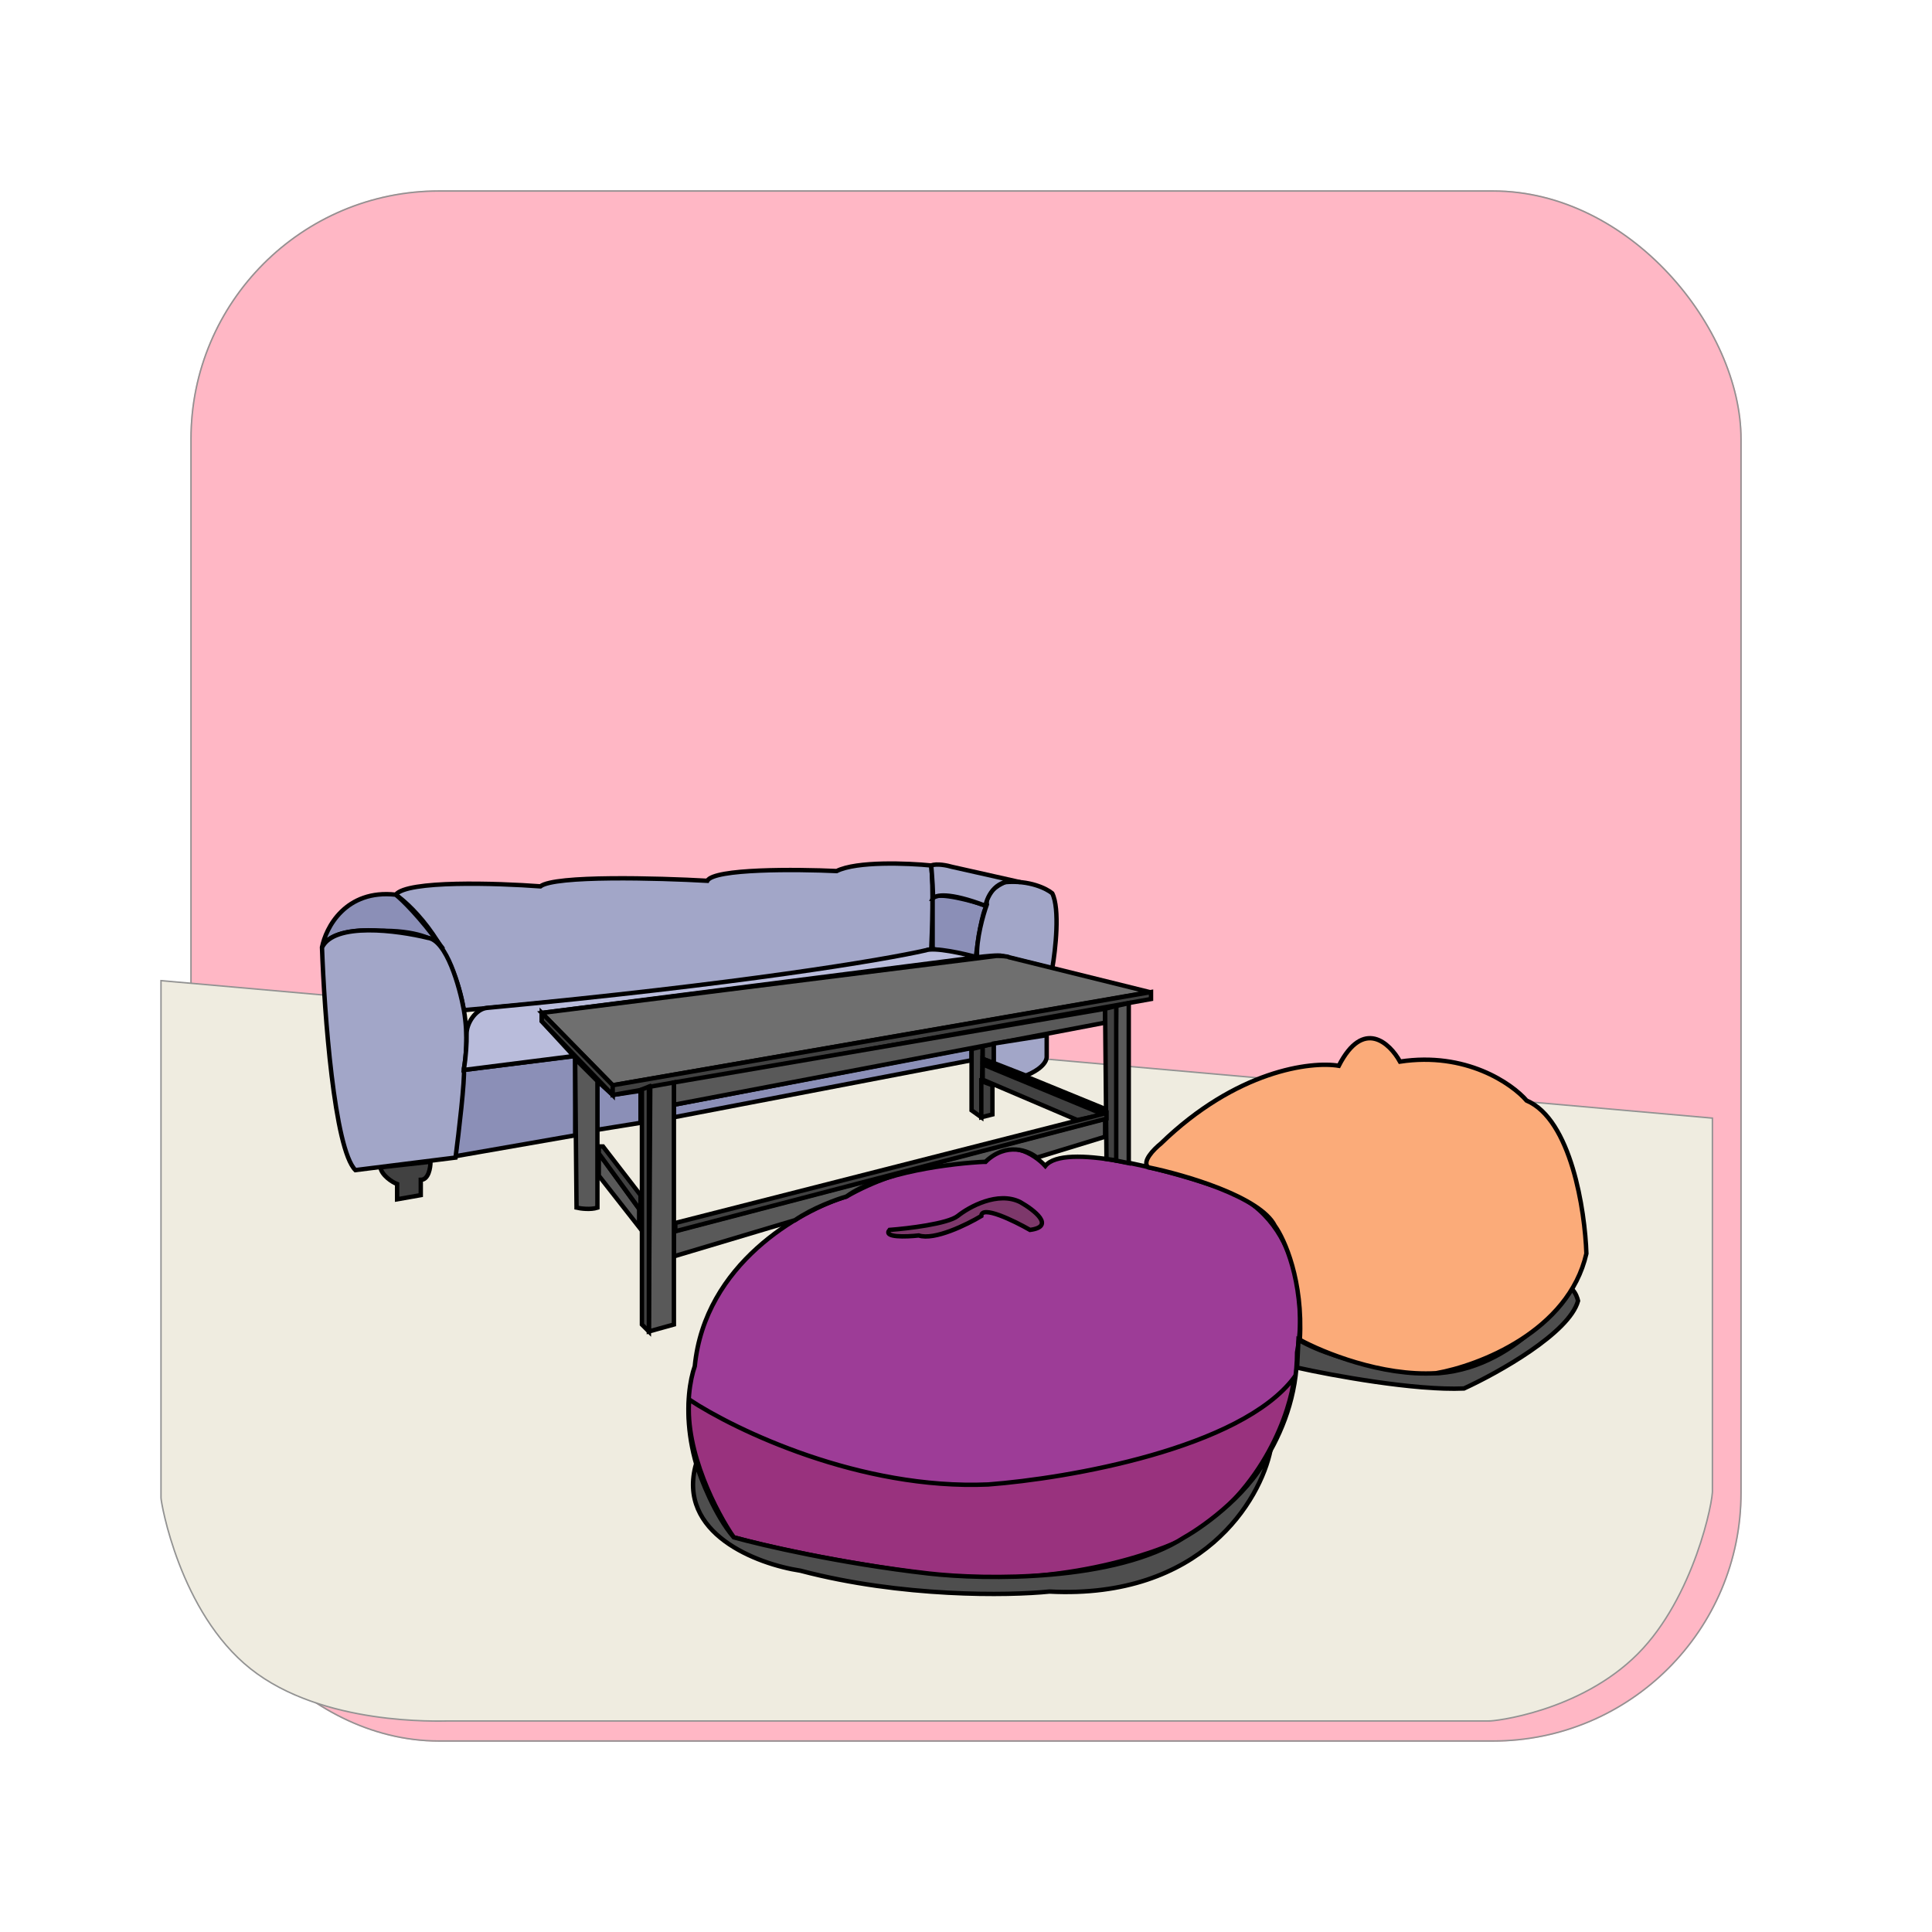 <svg width="132" height="132" viewBox="0 0 132 132" fill="none" xmlns="http://www.w3.org/2000/svg">
<g filter="url(#filter0_d_505_1680)">
<rect x="11" y="11" width="106" height="106" rx="17" fill="#FFB7C5"/>
<rect x="11.05" y="11.05" width="105.9" height="105.9" rx="16.95" stroke="#929292" stroke-width="0.1"/>
</g>
<path d="M101.709 117.581H30.657C30.02 117.581 22.032 117.922 17.115 114.014C12.266 110.16 10.993 102.613 11 102.338L11 67L116.997 76.394L116.997 101.784C117.075 102.469 115.743 109.132 111.901 112.995C107.949 116.967 101.99 117.621 101.709 117.581Z" fill="#EFECE0" stroke="#929292" stroke-width="0.1"/>
<path d="M82.537 104.083C74.706 110.09 57.669 107.22 50.13 105.034C46.405 100.168 46.804 95.213 47.469 93.344C48.153 86.35 54.66 82.701 57.828 81.75C61.705 79.546 65.779 79.248 67.331 79.374C68.776 77.626 70.657 78.836 71.418 79.66C72.71 78.063 79.559 79.881 82.822 80.99C88.904 82.587 89.221 89.258 88.619 92.394C88.619 98.248 84.564 102.626 82.537 104.083Z" fill="#9D3C97" stroke="black" stroke-width="0.3"/>
<path d="M57.163 59.513C58.532 58.828 62.042 58.974 63.626 59.132C63.778 60.577 63.689 63.536 63.626 64.834C59.14 66.355 40.469 68.256 31.694 69.016C31.01 64.834 28.304 62.015 27.037 61.128C27.797 60.14 33.943 60.336 36.921 60.558C37.909 59.798 44.935 59.988 48.325 60.178C48.781 59.341 54.407 59.386 57.163 59.513Z" fill="#A2A6C8" stroke="black" stroke-width="0.3"/>
<path d="M67.427 61.888C67.123 62.193 66.793 64.359 66.667 65.405L63.721 64.834V61.318C64.177 60.938 66.382 61.54 67.427 61.888Z" fill="#8B8FB7" stroke="black" stroke-width="0.3"/>
<path d="M22 64.739C22.253 63.377 23.616 60.748 27.037 61.128C27.467 61.466 28.672 62.632 30.131 64.644C30.195 64.713 30.239 64.777 30.268 64.834C30.222 64.77 30.177 64.707 30.131 64.644C29.705 64.183 28.45 63.533 25.801 63.599C24.724 63.504 22.456 63.599 22 64.739Z" fill="#8B8FB7" stroke="black" stroke-width="0.3"/>
<path d="M66.381 72.437L46.044 76.334V75.478L66.381 71.582V72.437Z" fill="#8B8FB7" stroke="black" stroke-width="0.3"/>
<path d="M43.763 76.714L40.817 77.189V73.863L41.862 74.813L43.763 74.528V76.714Z" fill="#8B8FB7" stroke="black" stroke-width="0.3"/>
<path d="M39.297 77.569L31.123 78.995L31.694 73.102L39.297 72.152V77.569Z" fill="#8B8FB7" stroke="black" stroke-width="0.3"/>
<path d="M28.748 80.61C29.28 80.61 29.413 79.786 29.413 79.374L25.992 79.755C26.068 80.287 26.784 80.768 27.132 80.895V81.94L28.748 81.655V80.61Z" fill="#414141" stroke="black" stroke-width="0.3"/>
<path d="M31.694 73.007C31.77 73.767 31.345 77.379 31.123 79.089L24.281 79.945C22.836 78.5 22.158 69.206 22 64.739C22.836 62.991 27.163 63.567 29.223 64.074C30.515 64.226 31.408 67.432 31.694 69.016C31.998 70.764 31.82 72.405 31.694 73.007Z" fill="#A2A6C8" stroke="black" stroke-width="0.3"/>
<path d="M63.245 64.929C63.853 64.701 65.842 65.151 66.761 65.404L37.015 69.206V69.776L39.201 72.152L31.693 73.102C31.843 72.084 31.89 71.277 31.879 70.657C31.867 69.899 32.517 68.932 33.271 68.861C50.556 67.236 60.42 65.574 63.245 64.929Z" fill="#B9BCDB" stroke="black" stroke-width="0.3"/>
<path d="M71.893 61.033C72.425 62.097 72.115 64.898 71.893 66.165L68.472 65.31C68.244 65.234 67.237 65.341 66.761 65.405C66.685 64.188 67.173 62.49 67.427 61.793C67.275 61.033 68.187 60.463 68.662 60.273C70.335 60.121 71.513 60.716 71.893 61.033Z" fill="#A2A6C8" stroke="black" stroke-width="0.3"/>
<path d="M66.381 75.859L67.047 76.334L67.142 71.487L66.381 71.677V75.859Z" fill="#414141" stroke="black" stroke-width="0.3"/>
<path d="M67.902 71.297L67.142 71.487V72.342L67.902 72.627V71.297Z" fill="#414141" stroke="black" stroke-width="0.3"/>
<path d="M67.806 76.143L67.046 76.334V73.863L67.806 74.148V76.143Z" fill="#414141" stroke="black" stroke-width="0.3"/>
<path d="M67.142 73.768L73.604 76.524L75.41 76.144L67.142 72.722V73.768Z" fill="#414141" stroke="black" stroke-width="0.3"/>
<path d="M68.092 65.31L37.016 69.206L41.862 74.148L78.546 67.781L68.947 65.405C68.871 65.329 68.345 65.31 68.092 65.31Z" fill="#6F6F6F" stroke="black" stroke-width="0.3"/>
<path d="M69.707 60.273L69.636 60.257C68.091 59.931 67.456 61.202 67.331 61.888C64.825 60.93 63.903 61.145 63.734 61.39C63.73 61.405 63.725 61.413 63.72 61.413C63.724 61.405 63.728 61.398 63.734 61.39C63.781 61.197 63.684 59.837 63.625 59.132C64.005 58.98 64.734 59.132 65.05 59.227L69.636 60.257C69.66 60.262 69.683 60.267 69.707 60.273Z" fill="#A2A6C8" stroke="black" stroke-width="0.3"/>
<path d="M37.016 69.776L41.862 74.813V74.148L37.016 69.206V69.776Z" fill="#414141" stroke="black" stroke-width="0.3"/>
<path d="M78.641 68.256L41.862 74.813V74.148L78.641 67.78V68.256Z" fill="#414141" stroke="black" stroke-width="0.3"/>
<path d="M75.504 69.871L46.044 75.479V73.958L75.504 68.921V69.871Z" fill="#595959" stroke="black" stroke-width="0.3"/>
<path d="M77.12 68.54L76.265 68.73L76.17 79.279L77.12 79.469V68.54Z" fill="#595959" stroke="black" stroke-width="0.3"/>
<path d="M75.504 68.921L75.599 79.185L76.264 79.28V68.731L75.504 68.921Z" fill="#414141" stroke="black" stroke-width="0.3"/>
<path d="M46.044 84.126V85.837L54.312 83.366C55.528 82.53 57.163 81.941 57.828 81.75C60.109 80.078 65.114 79.47 67.331 79.375C68.776 78.006 70.277 78.614 70.847 79.09L75.504 77.664V76.428L46.044 84.126Z" fill="#595959" stroke="black" stroke-width="0.3"/>
<path d="M75.6 76.048L46.139 83.556V84.126L75.6 76.428V76.048Z" fill="#414141" stroke="black" stroke-width="0.3"/>
<path d="M43.668 82.606V83.841L40.912 80.325V78.804L43.668 82.606Z" fill="#595959" stroke="black" stroke-width="0.3"/>
<path d="M40.912 78.805L43.763 82.701V81.656L41.197 78.329H40.912V78.805Z" fill="#414141" stroke="black" stroke-width="0.3"/>
<path d="M40.817 82.511C40.361 82.663 39.676 82.575 39.391 82.511L39.296 72.342L40.817 73.863V82.511Z" fill="#595959" stroke="black" stroke-width="0.3"/>
<path d="M46.043 90.494L44.333 90.969L44.428 74.243L46.043 73.958V90.494Z" fill="#595959" stroke="black" stroke-width="0.3"/>
<path d="M43.858 74.433V90.494L44.333 90.969V74.243L43.858 74.433Z" fill="#414141" stroke="black" stroke-width="0.3"/>
<path d="M88.62 93.44L88.715 91.539C91.604 93.212 96.317 93.756 98.313 93.82C104.11 93.345 107.151 87.833 107.436 88.118C107.665 88.346 107.785 88.72 107.817 88.878C107.208 91.083 102.368 93.788 100.024 94.865C96.679 95.017 91.027 93.978 88.62 93.44Z" fill="#4E4E4E" stroke="black" stroke-width="0.3"/>
<path d="M98.123 93.82C94.397 94.048 90.362 92.394 88.809 91.539C89.038 87.51 87.764 84.665 87.099 83.746C86.111 81.769 80.922 80.261 78.451 79.755C77.995 79.374 78.831 78.519 79.306 78.139C84.476 73.121 89.57 72.5 91.47 72.817C93.143 69.548 94.955 71.265 95.652 72.532C100.138 71.848 103.286 74.021 104.3 75.193C107.341 76.486 108.292 82.701 108.387 85.647C107.17 90.969 101.037 93.313 98.123 93.82Z" fill="#FBAB79" stroke="black" stroke-width="0.3"/>
<path d="M65.431 83.081C64.747 83.613 62.041 83.936 60.774 84.031C60.318 84.564 61.915 84.507 62.77 84.411C63.834 84.763 66.064 83.671 67.046 83.081C67.046 82.321 69.264 83.398 70.373 84.031C72.121 83.803 70.658 82.669 69.707 82.131C68.187 81.37 66.223 82.447 65.431 83.081Z" fill="#7D386B" stroke="black" stroke-width="0.3"/>
<path d="M67.521 101.423C58.778 101.803 50.256 97.716 47.089 95.626C46.784 99.199 48.989 103.387 50.13 105.034C55.224 106.403 61.439 107.315 63.91 107.6C72.121 108.512 78.925 106.206 81.301 104.939C86.395 101.746 88.175 96.386 88.429 94.105C84.779 98.971 72.97 101.011 67.521 101.423Z" fill="#99327E" stroke="black" stroke-width="0.3"/>
<path d="M71.703 108.74C82.118 109.272 86.116 102.5 86.813 99.047C85.597 101.86 82.378 104.21 80.921 105.034C76.207 108.075 67.299 107.948 63.435 107.505C57.428 106.821 52.062 105.572 50.13 105.034C48.837 103.513 47.881 101.042 47.564 99.997C46.195 104.787 51.745 106.871 54.691 107.315C61.61 109.139 68.915 109.025 71.703 108.74Z" fill="#4E4E4E" stroke="black" stroke-width="0.3"/>
<path d="M75.505 75.764V76.049L67.142 72.627V72.342L75.505 75.764Z" fill="#414141" stroke="black" stroke-width="0.3"/>
<path d="M71.513 72.247C71.437 72.855 70.531 73.324 70.088 73.483L67.902 72.627V71.297L71.513 70.727V72.247Z" fill="#A2A6C8" stroke="black" stroke-width="0.3"/>
<defs>
<filter id="filter0_d_505_1680" x="0" y="0" width="132" height="132" filterUnits="userSpaceOnUse" color-interpolation-filters="sRGB">
<feFlood flood-opacity="0" result="BackgroundImageFix"/>
<feColorMatrix in="SourceAlpha" type="matrix" values="0 0 0 0 0 0 0 0 0 0 0 0 0 0 0 0 0 0 127 0" result="hardAlpha"/>
<feMorphology radius="1" operator="erode" in="SourceAlpha" result="effect1_dropShadow_505_1680"/>
<feOffset dx="2" dy="2"/>
<feGaussianBlur stdDeviation="7"/>
<feComposite in2="hardAlpha" operator="out"/>
<feColorMatrix type="matrix" values="0 0 0 0 0 0 0 0 0 0 0 0 0 0 0 0 0 0 0.18 0"/>
<feBlend mode="normal" in2="BackgroundImageFix" result="effect1_dropShadow_505_1680"/>
<feBlend mode="normal" in="SourceGraphic" in2="effect1_dropShadow_505_1680" result="shape"/>
</filter>
</defs>
</svg>

